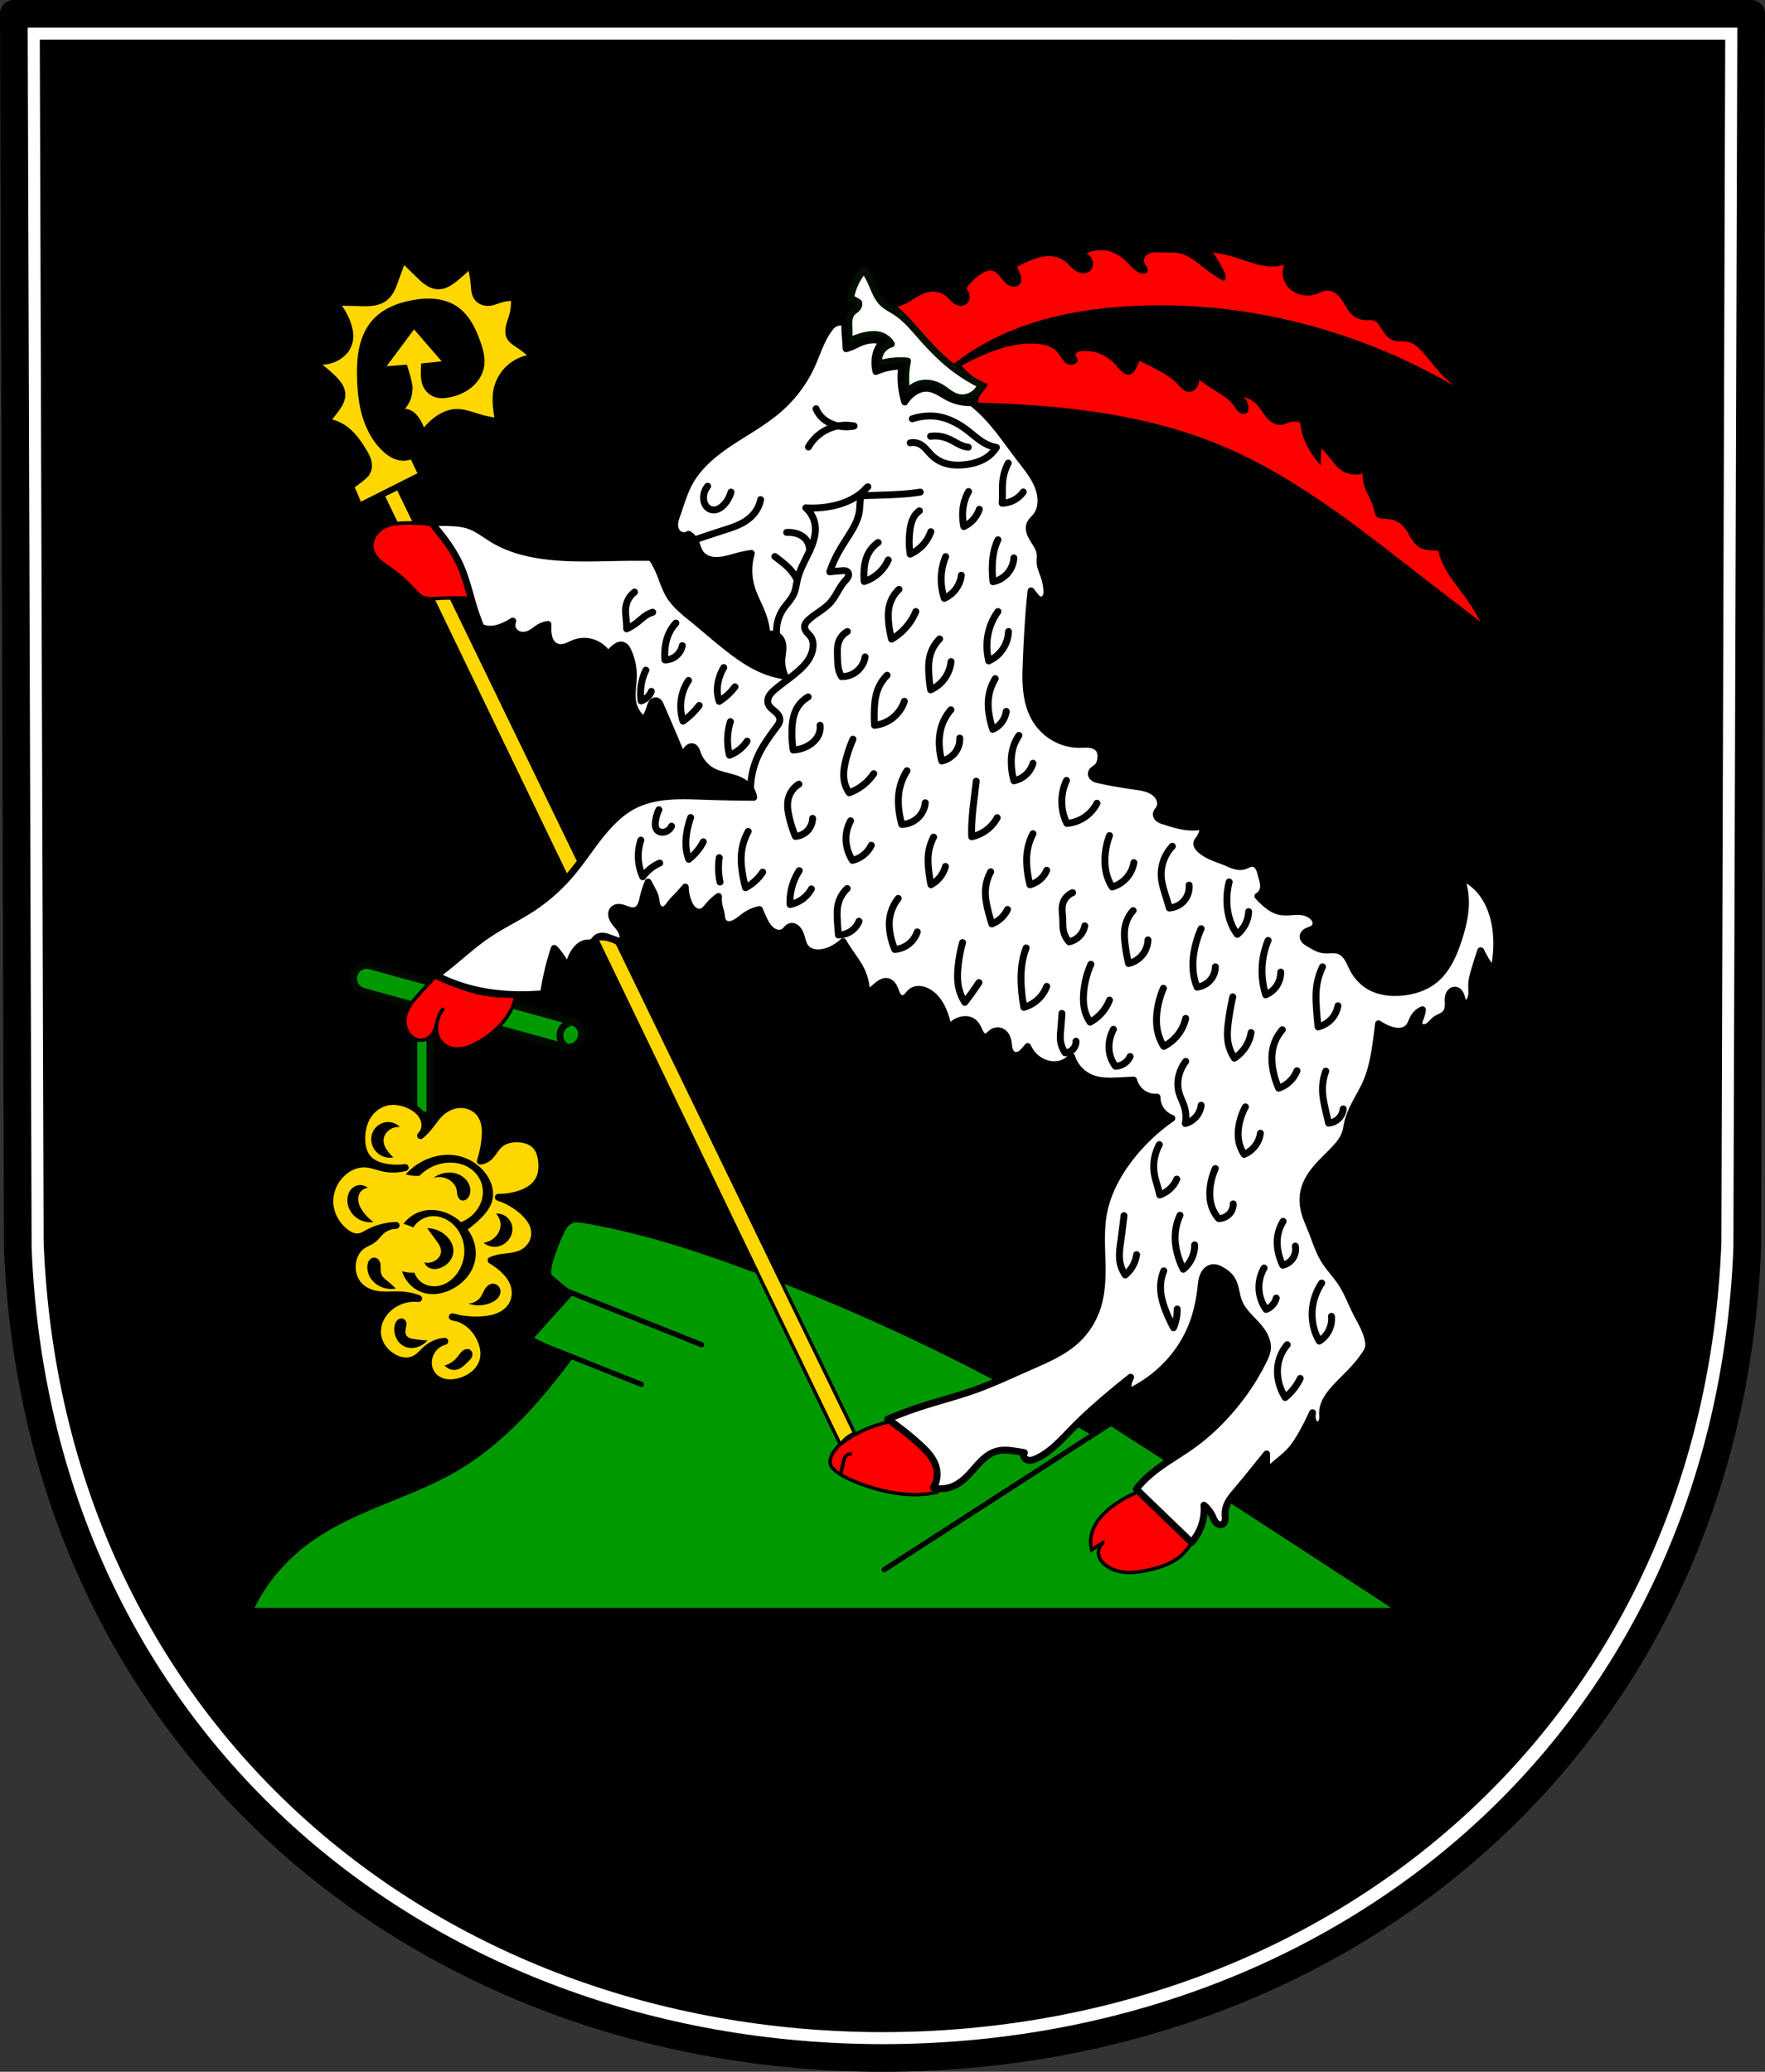 <svg xmlns="http://www.w3.org/2000/svg" width="510.829" height="599.651" viewBox="0 0 135.157 158.658"><rect x="0" y="0" width="135.157" height="158.658" fill="#333333" stroke="none"/><path style="fill:#fff;fill-rule:evenodd;stroke:none;stroke-width:2.117;stroke-linecap:round;stroke-linejoin:round;stroke-miterlimit:4;stroke-dasharray:none;stroke-opacity:1" d="m127.73-168.678-.305 94.538c-1.48 37.541-30.737 61.982-66.216 62.003C25.762-12.183-3.505-36.635-5.007-74.14l-.304-94.538h66.519z" transform="translate(6.37 169.737)"/><path style="fill:none;fill-rule:evenodd;stroke:#000;stroke-width:2.117;stroke-linecap:round;stroke-linejoin:round;stroke-miterlimit:4;stroke-dasharray:none;stroke-opacity:1" d="m127.73-168.678-.305 94.538c-1.48 37.541-30.737 61.982-66.216 62.003C25.762-12.183-3.505-36.635-5.007-74.14l-.304-94.538h66.519z" transform="translate(6.37 169.737)"/><path style="fill:#000;fill-rule:evenodd;stroke:none;stroke-width:2.117;stroke-linecap:round;stroke-linejoin:round;stroke-miterlimit:4;stroke-dasharray:none;stroke-opacity:1" d="m125.74-166.7-.294 92.15c-1.437 36.591-29.818 60.414-64.237 60.435C26.821-14.16-1.57-37.993-3.027-74.551l-.296-92.15h64.53z" transform="translate(6.37 169.737)"/><g style="stroke:#000a00;stroke-opacity:1;stroke-width:.529;stroke-miterlimit:4;stroke-dasharray:none;stroke-linejoin:round;stroke-linecap:round"><path style="opacity:1;fill:#009a00;fill-opacity:1;fill-rule:evenodd;stroke:#000a00;stroke-width:.529;stroke-linecap:round;stroke-linejoin:round;stroke-miterlimit:4;stroke-dasharray:none;stroke-opacity:1;paint-order:fill markers stroke" d="M25.32-91.098h1.232v6.742H25.32zM21.777-95.803c-.47-.032-.91.267-1.04.74-.148.539.166 1.092.706 1.24l.657.182 14.124 3.894.658.182a1.007 1.007 0 0 0 1.241-.705 1.007 1.007 0 0 0-.705-1.242l-.657-.181-14.124-3.895-.658-.181a1.022 1.022 0 0 0-.202-.034z" transform="translate(6.37 169.737)"/><path d="M37.582-91.444c-.469-.032-.91.267-1.04.74-.13.474.098.958.522 1.17.477.042.927-.258 1.06-.736.13-.475-.098-.96-.522-1.17-.006-.001-.013-.004-.02-.004z" style="opacity:1;fill:#009a00;fill-opacity:1;fill-rule:evenodd;stroke:#000a00;stroke-width:.529;stroke-linecap:round;stroke-linejoin:round;stroke-miterlimit:4;stroke-dasharray:none;stroke-opacity:1;paint-order:fill markers stroke" transform="translate(6.37 169.737)"/></g><path transform="translate(144.978 169.737)" style="fill:#009a00;stroke:none;stroke-width:.212;stroke-linecap:butt;stroke-linejoin:miter;stroke-miterlimit:4;stroke-dasharray:none;stroke-opacity:1;fill-opacity:1" d="M-125.486-46.604h87.04A2387.19 2387.19 0 0 0-60.212-60.71l-1.135.905A157.112 157.112 0 0 0-87.63-72.443c-4.157-1.542-8.399-2.913-12.772-3.645-.229-.038-.47-.074-.69 0a.943.943 0 0 0-.417.307 2.34 2.34 0 0 0-.272.449 14.519 14.519 0 0 0-.722 1.805c-.123.364-.24.734-.263 1.117a2.302 2.302 0 0 0 0 .262 19.491 19.491 0 0 0 1.758 1.44l-3.071 3.42 3.02 1.477a49.391 49.391 0 0 1-1.805 2.331c-2.04 2.478-4.355 4.78-7.125 6.402-3.393 1.987-7.357 2.89-10.638 5.057a14.447 14.447 0 0 0-3.316 2.987c-.602.75-1.12 1.567-1.543 2.43z"/><path style="fill:none;stroke:#000;stroke-width:.397;stroke-linecap:round;stroke-linejoin:round;stroke-miterlimit:4;stroke-dasharray:none;stroke-opacity:1" d="M47.36-66.754 35.764-71.38M42.736-63.72 31.14-68.344M80.516-61.916 61.338-49.531" transform="translate(6.37 169.737)"/><path style="fill:red;fill-opacity:1;stroke:none;stroke-width:1px;stroke-linecap:butt;stroke-linejoin:miter;stroke-opacity:1" d="M318.152 72.305a9.45 9.45 0 0 0-4.203.949 3.457 3.457 0 0 1 1.791 2.201c.116.449.139.924.05 1.379-.09.455-.294.888-.6 1.236-.444.504-1.092.811-1.758.89-.667.08-1.35-.058-1.96-.339-.787-.363-1.448-.95-2.068-1.557-.62-.606-1.215-1.245-1.924-1.746-1.533-1.082-3.502-1.43-5.369-1.238-1.87.192-3.651.886-5.369 1.65-.975.435-1.939.894-2.89 1.377.377.708.7 1.446.964 2.204.132.378.248.763.291 1.162.044.398.01.812-.154 1.177-.209.469-.623.834-1.101 1.02-.479.186-1.015.2-1.514.082-.711-.169-1.339-.595-1.867-1.1-.529-.504-.973-1.09-1.438-1.654-.331-.402-.677-.796-1.084-1.121-.407-.325-.88-.58-1.392-.668-.536-.093-1.091 0-1.6.19-.509.19-.978.472-1.43.773-1.276.85-2.459 1.852-3.441 3.03-.294.352-.57.72-.826 1.1a4.01 4.01 0 0 1 .826 1.651c.106.451.132.925.047 1.381a2.534 2.534 0 0 1-.598 1.236 2.409 2.409 0 0 1-.974.64 2.83 2.83 0 0 1-1.163.15c-.784-.06-1.527-.423-2.13-.928-.598-.5-1.068-1.135-1.65-1.653a5.999 5.999 0 0 0-2.8-1.375 6.699 6.699 0 0 0-3.12.137c-1.963.555-3.58 1.914-5.37 2.89-.96.524-1.976.94-3.027 1.239a40.453 40.453 0 0 1 3.853 3.717c2.605 2.867 4.797 6.108 7.573 8.81a28.367 28.367 0 0 0 4.955 3.856 72.282 72.282 0 0 1 11.7-7.297c11.745-5.847 24.9-8.393 37.993-9.223 18.517-1.173 37.215.985 55.063 6.057a172.275 172.275 0 0 1 39.507 16.795v-.002a44.96 44.96 0 0 1-4.955-4.955c-1.44-1.684-2.755-3.475-4.267-5.094-1.005-1.075-2.157-2.105-3.58-2.477-.764-.199-1.562-.196-2.35-.212-.789-.017-1.593-.059-2.33-.338-.789-.3-1.457-.858-2.006-1.498-.55-.64-.99-1.366-1.436-2.082-.262-.422-.529-.844-.86-1.213-.333-.37-.735-.688-1.204-.852-.698-.244-1.463-.129-2.203-.137-1.224-.012-2.451-.382-3.442-1.101-1.01-.735-1.736-1.793-2.394-2.856-.658-1.063-1.28-2.166-2.148-3.064a5.545 5.545 0 0 0-1.37-1.057 3.758 3.758 0 0 0-1.658-.457c-.65-.016-1.29.165-1.898.395-.609.23-1.199.51-1.819.707a7.587 7.587 0 0 1-3.992.137c-1.78-.415-3.427-1.483-4.404-3.028a6.408 6.408 0 0 1-.55-5.644 13.966 13.966 0 0 1-4.82.412c-2.511-.224-4.906-1.12-7.296-1.926-2.164-.73-4.359-1.39-6.608-1.79-.639-.112-1.28-.204-1.925-.274a20.304 20.304 0 0 1 1.789 2.615c.44.765.829 1.557 1.238 2.34.192.366.39.73.527 1.12.138.39.217.81.162 1.22-.046.35-.192.687-.414.962a24.98 24.98 0 0 1-2.203-1.238c-2.026-1.279-3.855-2.841-5.781-4.268-1.428-1.058-2.952-2.06-4.68-2.476-1.746-.421-3.574-.216-5.369-.275-1.13-.038-2.295-.178-3.363.193-.534.185-1.033.503-1.37.957a2.107 2.107 0 0 0-.359.762 1.8 1.8 0 0 0-.002.84c.07.28.21.539.364.783s.325.478.463.732c.103.19.188.392.222.606.034.213.015.44-.084.632-.12.234-.348.4-.597.485a1.859 1.859 0 0 1-.78.066c-.855-.085-1.642-.524-2.306-1.07-.664-.547-1.224-1.203-1.823-1.82-1.051-1.087-2.234-2.064-3.58-2.754a9.887 9.887 0 0 0-2.89-.963 9.255 9.255 0 0 0-1.442-.123zm-20.199 26.972c-4.97-.039-9.889 1.59-14.467 3.618a82.805 82.805 0 0 0-5.617 2.746 16.531 16.531 0 0 0 7.613 5.367 13.813 13.813 0 0 1-1.498 2.246c-.359.439-.75.863-.998 1.373a2.904 2.904 0 0 0-.25 1.746c4.039.093 8.076.26 12.108.5 19.581 1.167 39.276 4.136 57.414 11.607 21.207 8.736 39.434 23.24 57.539 37.32a2616.727 2616.727 0 0 0 17.973 13.854 55.92 55.92 0 0 0-4.12-6.74c-2.173-3.048-4.665-5.9-6.365-9.236a22.612 22.612 0 0 1-1.748-4.617c-.665.043-1.331.043-1.996 0-1.317-.087-2.665-.364-3.744-1.124-.932-.655-1.595-1.623-2.172-2.605-.577-.982-1.095-2.01-1.822-2.887-.731-.88-1.675-1.596-2.746-1.998-.914-.342-1.897-.452-2.871-.498-.37-.017-.74-.026-1.104-.09-.364-.063-.723-.187-1.018-.41-.371-.281-.612-.705-.77-1.144-.156-.44-.238-.9-.353-1.352-.672-2.65-2.46-4.932-2.996-7.613a8.532 8.532 0 0 1-.125-2.496 8.498 8.498 0 0 1-2.746.25c-1.046-.076-2.084-.354-2.994-.875-1.439-.825-2.466-2.195-3.496-3.494a72.188 72.188 0 0 0-2.621-3.121 18.934 18.934 0 0 0-.25 4.992 32.328 32.328 0 0 1-2.246-2.87c-.98-1.409-1.85-2.903-2.496-4.494a18.098 18.098 0 0 1-1.248-5.117 4.843 4.843 0 0 0-2.996-.125c-.761.216-1.467.62-2.247.75-1.04.175-2.12-.161-2.996-.75-.983-.661-1.729-1.616-2.416-2.582-.687-.966-1.34-1.97-2.2-2.785a7.573 7.573 0 0 0-3.495-1.871 4.4 4.4 0 0 1 1.371 3.37c-.009.2-.033.402-.09.595a1.35 1.35 0 0 1-.283.527c-.13.143-.297.25-.478.317-.182.065-.378.09-.57.08-.386-.02-.756-.18-1.075-.397-.43-.292-.779-.687-1.09-1.103-.311-.416-.588-.857-.906-1.268-1.331-1.722-3.272-2.84-5.117-3.994a78.655 78.655 0 0 1-4.62-3.12 3.707 3.707 0 0 1-.497 1.997c-.258.44-.611.83-1.043 1.101a2.511 2.511 0 0 1-1.454.397c-.674-.035-1.303-.374-1.824-.805-.52-.43-.955-.953-1.422-1.441-2.084-2.18-4.8-3.628-7.488-4.994-1.16-.59-2.325-1.172-3.494-1.746-.293.623-.586 1.246-.875 1.87-.185.4-.37.803-.625 1.16-.256.359-.59.674-.998.839-.38.153-.809.168-1.21.076a3.008 3.008 0 0 1-1.103-.53c-.66-.488-1.148-1.166-1.68-1.792-1.66-1.96-3.873-3.5-6.366-4.12-1.342-.333-2.743-.397-4.118-.25-.346.038-.702.092-1.002.27-.15.089-.28.208-.373.355a.804.804 0 0 0-.123.499c.012.116.053.23.108.334.054.104.122.199.191.294.137.191.281.389.324.62a.934.934 0 0 1-.138.652c-.12.193-.294.346-.485.47a2.447 2.447 0 0 1-2.123.25c-.748-.265-1.319-.88-1.773-1.53-.455-.652-.826-1.363-1.346-1.964-.668-.772-1.56-1.332-2.512-1.703-.951-.37-1.965-.559-2.98-.67a21.25 21.25 0 0 0-2.133-.12z" transform="scale(.265)"/><path style="fill:gold;fill-opacity:1;stroke:#000;stroke-width:1.002;stroke-linecap:round;stroke-linejoin:round;stroke-miterlimit:4;stroke-dasharray:none;stroke-opacity:1" d="m115.01 141.057-4.358 2.15L164.37 254.65l3.9-3.69-53.26-109.903zm58.25 130.214c-.29.013-.58.041-.867.083l70.484 146.23a8.142 8.142 0 0 1 1.457-1.742 8.162 8.162 0 0 1 2.68-1.608L178.377 272.6a8.996 8.996 0 0 0-5.117-1.329z" transform="scale(.265)"/><path style="fill:red;fill-opacity:1;stroke:#000;stroke-width:1.002;stroke-linecap:butt;stroke-linejoin:miter;stroke-opacity:1;stroke-miterlimit:4;stroke-dasharray:none" d="M118.602 151.13a46.946 46.946 0 0 0-2.057.03c-1.746.062-3.53.231-5.12.96-1.47.673-2.731 1.839-3.411 3.306-.476 1.025-.66 2.198-.426 3.304.285 1.352 1.163 2.513 2.193 3.432 1.031.92 2.223 1.638 3.352 2.434 2.513 1.772 4.722 3.939 6.824 6.183.553.59 1.111 1.197 1.813 1.6.755.434 1.637.609 2.507.646.871.038 1.74-.054 2.61-.113 1.774-.12 3.554-.11 5.332-.105 1.35.003 2.702.003 4.052 0l-2.453-6.506c-1.202-3.191-2.419-6.41-4.265-9.278a24.175 24.175 0 0 0-4.797-5.437 47.1 47.1 0 0 0-6.154-.455zm7.765 130.565a139.88 139.88 0 0 0-5.691 6.08c-1.217 1.38-2.428 2.818-3.106 4.528-.407 1.026-.61 2.138-.539 3.24.072 1.102.425 2.192 1.057 3.098.697.998 1.768 1.77 2.975 1.94a3.94 3.94 0 0 0 2.716-.647c1.02-.689 1.685-1.807 2.07-2.975.309-.934.458-1.915.776-2.846a8.31 8.31 0 0 1 1.553-2.717c-.661.861-1.187 1.825-1.553 2.846-.548 1.53-.728 3.232-.258 4.787.4 1.325 1.278 2.507 2.457 3.233 1.44.886 3.24 1.055 4.903.746 1.662-.31 3.208-1.06 4.67-1.91 3.85-2.239 7.337-5.321 9.314-9.313a17.082 17.082 0 0 0 1.422-4.14c-2.107.2-4.232.2-6.338 0a34.86 34.86 0 0 1-9.572-2.329 36.242 36.242 0 0 1-6.856-3.62zm130.856 129.149a35.17 35.17 0 0 0-12.336 5.05c-1 .656-1.973 1.366-2.813 2.217-.84.852-1.545 1.851-1.949 2.977-.207.577-.334 1.203-.217 1.805.083.424.283.82.541 1.166.258.346.573.646.903.925 1.343 1.142 2.934 1.953 4.544 2.67a51.783 51.783 0 0 0 10.534 3.39c2.964.615 5.992.97 9.017.866a30.07 30.07 0 0 0 5.268-.648 16.42 16.42 0 0 0 .144-4.258c-.235-2.432-1.028-4.819-2.38-6.854-1.791-2.694-4.477-4.674-7.288-6.277-.835-.476-1.691-.926-2.453-1.514a8.387 8.387 0 0 1-1.515-1.515zm71.556 20.351a31.452 31.452 0 0 0-7.166 3.98c-1.627 1.207-3.15 2.585-4.324 4.235-1.175 1.65-1.992 3.59-2.12 5.611a9.008 9.008 0 0 0 .29 2.897c.399-.305.81-.596 1.23-.87a21.964 21.964 0 0 1 1.739-1.013c.074-.039.151-.073.226-.111a3.67 3.67 0 0 0-.879 1.125 3.633 3.633 0 0 0-.36 1.955c.065.671.327 1.316.702 1.877.376.56.862 1.04 1.397 1.453 1.698 1.311 3.855 1.93 5.998 2.055 2.142.124 4.285-.22 6.38-.68 2.995-.657 6.003-1.584 8.471-3.402a13.586 13.586 0 0 0 3.692-4.127 282.915 282.915 0 0 0-15.276-14.985z" transform="scale(.265)"/><path transform="translate(144.978 169.737)" style="fill:none;stroke:#000;stroke-width:.265px;stroke-linecap:butt;stroke-linejoin:miter;stroke-opacity:1" d="M-80.584-56.92c.062-.256.119-.514.17-.774.018-.095.036-.19.067-.283a.685.685 0 0 1 .142-.251.516.516 0 0 1 .459-.153"/><path style="fill:gold;fill-opacity:1;stroke:none;stroke-width:2;stroke-linecap:round;stroke-linejoin:round;stroke-miterlimit:4;stroke-dasharray:none;stroke-opacity:1" d="M114.193 318.807a8.683 8.683 0 0 0-2.767.334 8.68 8.68 0 0 0-3.569 2.107 9.926 9.926 0 0 0-2.29 3.469c-.57 1.438-.818 2.989-.85 4.535-.023 1.098.064 2.205.355 3.264.291 1.058.793 2.071 1.535 2.88.67.73 1.521 1.281 2.432 1.672.91.391 1.88.628 2.86.786 1.778.287 3.6.318 5.388.093a13.884 13.884 0 0 1-6.521.096c-1.582-.36-3.11-1-4.727-1.135-1.323-.11-2.665.128-3.893.633-1.227.505-2.34 1.275-3.289 2.203-2.114 2.067-3.407 4.98-3.402 7.938.006 3.425 1.76 6.754 4.441 8.884.555.441 1.151.838 1.807 1.106.656.268 1.375.404 2.078.318 1.056-.128 1.981-.734 2.92-1.234a17.523 17.523 0 0 1 3.969-1.512 19.306 19.306 0 0 1 3.336-.527 6.688 6.688 0 0 0-3.809 1.756c-.406.382-.76.814-1.133 1.228-.403.449-.831.88-1.324 1.229-.852.603-1.869.936-2.74 1.511a6.39 6.39 0 0 0-1.963 2.102 7.992 7.992 0 0 0-.967 2.719 8.553 8.553 0 0 0 .155 3.625 7.575 7.575 0 0 0 1.736 3.177c1.297 1.4 3.127 2.233 5.008 2.555 2.364.404 4.79.05 7.183.188 1.709.098 3.403.451 5.01 1.04a11.42 11.42 0 0 0-6.049 1.04c-1.695.806-3.19 2.045-4.254 3.592-1.01 1.467-1.63 3.226-1.607 5.007.018 1.427.449 2.841 1.186 4.063.736 1.222 1.775 2.254 2.974 3.027.976.63 2.07 1.095 3.22 1.26 1.151.165 2.358.02 3.395-.504 1.442-.728 2.434-2.099 3.686-3.12a9 9 0 0 1 5.01-1.983 6.453 6.453 0 0 0-3.037 1.837 6.447 6.447 0 0 0-1.594 3.17 6.135 6.135 0 0 0 .115 2.79 5.6 5.6 0 0 0 1.397 2.41c.983.991 2.34 1.566 3.726 1.736 1.386.17 2.8-.044 4.13-.469 1.432-.456 2.795-1.162 3.919-2.158 1.124-.997 2.001-2.292 2.4-3.74.569-2.062.14-4.297-.756-6.239-.815-1.77-2.025-3.375-3.59-4.537a10.233 10.233 0 0 0-3.216-1.59c2.387.515 4.842.715 7.28.551 1.619-.108 3.245-.372 4.745-.992s2.875-1.615 3.76-2.977a6.915 6.915 0 0 0 1.068-3.087 7.622 7.622 0 0 0-.406-3.247c-.671-1.913-2.048-3.504-3.592-4.818a20.494 20.494 0 0 0-2.93-2.08c.552-.233 1.12-.422 1.702-.566 1.158-.287 2.352-.39 3.535-.547 1.183-.157 2.374-.375 3.459-.871a6.845 6.845 0 0 0 2.994-2.64c.7-1.156 1.028-2.54.88-3.882-.117-1.076-.53-2.107-1.107-3.023-.576-.916-1.311-1.724-2.105-2.46a19.523 19.523 0 0 0-7.277-4.251c1.85.007 3.7-.248 5.48-.756 1.354-.386 2.679-.924 3.834-1.729 1.156-.804 2.139-1.89 2.688-3.187.55-1.3.644-2.749.568-4.158-.048-.898-.164-1.796-.426-2.656-.262-.86-.675-1.685-1.275-2.354-.63-.702-1.453-1.218-2.336-1.55-.883-.334-1.825-.488-2.768-.528-.98-.042-1.973.038-2.918.307-.944.268-1.841.73-2.564 1.394-.628.577-1.11 1.289-1.606 1.982-.495.694-1.018 1.386-1.703 1.893a4.483 4.483 0 0 1-2.174.85 30.405 30.405 0 0 0 1.325-6.332c.127-1.275.171-2.567-.02-3.834s-.629-2.513-1.398-3.537c-1.207-1.607-3.193-2.558-5.2-2.647-2.249-.1-4.483.841-6.142 2.363-1.387 1.272-2.382 2.906-3.592 4.348-.688.82-1.447 1.58-2.267 2.268a4.389 4.389 0 0 0 1.228-2.647c.121-1.306-.365-2.623-1.17-3.658-.805-1.035-1.909-1.809-3.084-2.39-1.4-.694-2.954-1.128-4.51-1.184zm-1.882 5.453a4.87 4.87 0 0 1 3.238 1.416 4.617 4.617 0 0 0-3.285 1.056c-.77.648-1.324 1.578-1.409 2.58-.056.664.092 1.336.356 1.948.263.611.64 1.169 1.053 1.691.43.544.9 1.054 1.408 1.526a5.486 5.486 0 0 1-2.834-.243 5.491 5.491 0 0 1-2.328-1.636 5.358 5.358 0 0 1-1.176-2.584 5.112 5.112 0 0 1 .353-2.813 4.954 4.954 0 0 1 1.647-2.039 4.86 4.86 0 0 1 2.46-.894c.173-.013.344-.015.517-.008zm17.595 9.467c.3.008.598.028.897.056 3.876.369 7.573 2.475 9.785 5.68.737 1.067 1.315 2.253 1.629 3.512.314 1.258.358 2.592.054 3.853-.54 2.245-2.115 4.09-3.787 5.682-1.05 1-2.169 1.926-3.328 2.797.484.664.907 1.372 1.252 2.119.94 2.033 1.302 4.346.918 6.553-.326 1.875-1.184 3.643-2.388 5.117-1.205 1.473-2.75 2.655-4.45 3.51-2.296 1.154-4.962 1.716-7.47 1.158-2.074-.462-3.96-1.688-5.26-3.368a9.535 9.535 0 0 1-1.578-3.05 9.631 9.631 0 0 0 3.576.42 5.735 5.735 0 0 0 2.103 2.84c.807.572 1.762.93 2.743 1.056.98.127 1.986.025 2.931-.266 1.89-.58 3.504-1.905 4.639-3.525a11.203 11.203 0 0 0 1.998-6.84c-.13-3.115-1.674-6.18-4.21-7.996-1.46-1.046-3.253-1.674-5.048-1.578-2.205.118-4.318 1.378-5.47 3.262a20.78 20.78 0 0 0-2.842-1.051 9.837 9.837 0 0 1 4.734-3.473c1.812-.615 3.794-.683 5.666-.287 1.872.397 3.637 1.248 5.172 2.39.366.273.71.574 1.049.88 1.849-.726 3.489-1.988 4.633-3.614 1.057-1.502 1.697-3.319 1.681-5.156a8.15 8.15 0 0 0-1.197-4.15 8.688 8.688 0 0 0-3.115-3.004c-1.679-.954-3.647-1.341-5.577-1.262a12.532 12.532 0 0 0-8.417 3.787 10.729 10.729 0 0 1-3.999-.42 17.31 17.31 0 0 1 6.524-4.525c1.953-.766 4.058-1.17 6.152-1.107zm-.322 5.127a6.91 6.91 0 0 1 2.621.402c1.114.408 2.116 1.137 2.807 2.101.443.62.759 1.336.867 2.09.108.754.002 1.545-.342 2.225-.215.424-.527.809-.941 1.043a1.708 1.708 0 0 1-.674.217c-.237.022-.48-.01-.7-.104a1.6 1.6 0 0 1-.699-.619 2.756 2.756 0 0 1-.347-.879c-.14-.617-.143-1.262-.32-1.87-.23-.785-.742-1.468-1.368-1.997a5.583 5.583 0 0 0-2.496-1.205 5.575 5.575 0 0 0-2.765.152 7.77 7.77 0 0 1 3.472-1.473c.293-.045.588-.073.885-.083zm-25.375 3.609a3.296 3.296 0 0 1 2.07.812 3.089 3.089 0 0 0-2.463 1.76c-.35.753-.382 1.628-.199 2.438.183.81.568 1.56 1.02 2.256a12.416 12.416 0 0 0 3.285 3.404 6.664 6.664 0 0 1-3.631-.48 6.667 6.667 0 0 1-2.822-2.337c-.814-1.192-1.223-2.673-1.055-4.107.087-.747.33-1.482.748-2.107.418-.626 1.014-1.138 1.715-1.413a3.358 3.358 0 0 1 1.332-.226zm39.115 8.258c.977-.068 1.973.2 2.785.748a4.482 4.482 0 0 1 1.739 2.304c.277.85.29 1.78.06 2.645a5.226 5.226 0 0 1-1.322 2.299c-.911.93-2.172 1.523-3.473 1.578a4.937 4.937 0 0 1-3.367-1.156 5.987 5.987 0 0 0 3.367-1.684c.64-.641 1.134-1.439 1.367-2.314.206-.77.208-1.593.006-2.364a4.643 4.643 0 0 0-1.162-2.056zm-19.885 4.209c2.317 0 4.61 1.07 6.102 2.841.847 1.006 1.448 2.262 1.473 3.577.02 1.068-.347 2.13-.977 2.994-.63.863-1.514 1.53-2.496 1.951-.585.25-1.211.419-1.848.437-.636.02-1.283-.117-1.834-.437a2.976 2.976 0 0 1-1.261-1.473c1.19.277 2.495 0 3.47-.736.383-.288.717-.646.96-1.059.242-.413.392-.882.41-1.36.02-.585-.155-1.165-.417-1.688-.26-.524-.607-.997-.953-1.47a822.41 822.41 0 0 0-2.629-3.577zm-15.12 8.517c.17.025.335.076.49.15.309.15.57.393.755.682.19.296.3.638.358.985.058.346.067.697.07 1.048.006.703-.009 1.431.278 2.073.165.37.424.693.714.976.29.284.612.532.928.785a28.174 28.174 0 0 1 2.465 2.229 7.466 7.466 0 0 1-4.693-.703c-1.076-.553-2.018-1.381-2.657-2.408-.638-1.027-.964-2.254-.865-3.46.042-.511.165-1.027.436-1.464.135-.218.306-.414.511-.569.205-.154.443-.267.696-.314.169-.032.343-.034.513-.01zm34.077 7.528c.445-.006.891.126 1.258.379.49.336.832.877.932 1.462.066.387.03.79-.086 1.164a3.152 3.152 0 0 1-.557 1.03c-.49.613-1.17 1.05-1.882 1.383a8.969 8.969 0 0 1-6.733.316 4.46 4.46 0 0 0 3.47-1.79c.597-.81.9-1.804 1.473-2.63.205-.295.445-.567.727-.789a2.46 2.46 0 0 1 .957-.473 2.09 2.09 0 0 1 .441-.052zm-26.539 10.056c.142-.014.285-.01.424.016.28.052.545.19.74.396.256.27.38.645.41 1.016.03.371-.027.744-.099 1.11-.072.365-.158.727-.182 1.099-.023.372.017.758.186 1.09.118.233.298.433.506.592.208.159.445.277.691.365.493.176 1.02.232 1.54.305 1.152.161 2.306.316 3.47.316a6.39 6.39 0 0 1-1.998 1.578 5.83 5.83 0 0 1-2.412.633 4.948 4.948 0 0 1-2.428-.53c-.945-.487-1.706-1.305-2.172-2.261-.466-.956-.645-2.043-.564-3.104.039-.513.14-1.03.375-1.488.235-.458.617-.856 1.1-1.037.132-.05.272-.082.413-.096zm19.079 8.819a1.508 1.508 0 0 1 1.1.39c.223.206.382.48.448.778.06.265.046.543-.023.806a2.484 2.484 0 0 1-.342.738c-.3.453-.711.82-1.107 1.192-.772.726-1.535 1.515-2.526 1.892a3.58 3.58 0 0 1-2.168.116 3.58 3.58 0 0 1-1.83-1.168 7.08 7.08 0 0 0 3.367-2.104c.48-.54.875-1.154 1.368-1.683.26-.281.552-.539.89-.72.254-.134.537-.223.823-.237z" transform="scale(.265)"/><path transform="translate(144.978 169.737)" style="fill:none;stroke:#000;stroke-width:.529;stroke-linecap:round;stroke-linejoin:round;stroke-miterlimit:4;stroke-dasharray:none;stroke-opacity:1" d="M-112.77-82.772c.183-.187.3-.439.324-.7.032-.346-.096-.694-.31-.968-.212-.274-.504-.479-.815-.632-.593-.294-1.29-.412-1.926-.226-.354.105-.68.301-.944.558-.265.257-.47.574-.606.918-.15.38-.217.791-.225 1.2-.006.29.017.583.094.864.077.28.21.547.406.762.177.193.403.338.644.442.24.103.498.166.756.208.471.076.953.084 1.426.025a3.673 3.673 0 0 1-1.726.025c-.418-.096-.822-.265-1.25-.3-.35-.03-.705.034-1.03.167-.325.134-.62.337-.87.583a2.977 2.977 0 0 0-.9 2.1c0 .906.465 1.787 1.175 2.35.146.117.304.222.478.293.173.071.364.107.55.085.279-.034.524-.195.772-.327a4.638 4.638 0 0 1 1.05-.4 5.105 5.105 0 0 1 1.05-.15c-.432.005-.86.178-1.175.475-.107.101-.201.215-.3.325-.106.119-.22.233-.35.325-.225.16-.494.248-.725.4-.213.141-.39.336-.52.556-.13.22-.213.467-.255.72-.054.317-.043.647.04.959.084.311.24.604.46.84.343.37.828.591 1.325.676.626.107 1.267.013 1.9.05.453.026.901.12 1.326.275a3.022 3.022 0 0 0-1.6.275 2.86 2.86 0 0 0-1.126.95 2.314 2.314 0 0 0-.425 1.326c.005.377.119.751.314 1.074.195.324.47.597.787.801.258.167.548.29.852.334.304.043.624.005.898-.134.381-.192.644-.555.975-.825a2.381 2.381 0 0 1 1.326-.525 1.707 1.707 0 0 0-.804.486 1.707 1.707 0 0 0-.422.84c-.045.243-.037.498.031.737s.194.461.37.638c.26.262.619.414.986.46.366.044.74-.013 1.092-.125.38-.12.74-.308 1.037-.571.298-.264.53-.607.635-.99.15-.545.037-1.136-.2-1.65a3.108 3.108 0 0 0-.95-1.2 2.706 2.706 0 0 0-1.2-.5c.739.2 1.511.276 2.275.225.429-.03.859-.099 1.256-.263s.76-.428.995-.788c.158-.243.254-.527.282-.816.028-.29-.01-.585-.107-.86-.178-.505-.542-.927-.95-1.274a5.421 5.421 0 0 0-.776-.55c.146-.062.297-.113.45-.15.307-.077.623-.104.936-.145.313-.042.628-.1.915-.23.325-.15.607-.394.792-.7.186-.305.272-.67.233-1.026a1.906 1.906 0 0 0-.293-.8 3.283 3.283 0 0 0-.557-.65 5.166 5.166 0 0 0-1.925-1.126c.49.002.98-.065 1.45-.2a3.392 3.392 0 0 0 1.014-.457 2 2 0 0 0 .711-.843c.146-.344.17-.728.15-1.1a2.951 2.951 0 0 0-.112-.703 1.644 1.644 0 0 0-.338-.623 1.572 1.572 0 0 0-.617-.41 2.362 2.362 0 0 0-.733-.14 2.44 2.44 0 0 0-.772.081 1.68 1.68 0 0 0-.678.37c-.166.152-.294.34-.425.524-.131.183-.27.366-.45.5a1.186 1.186 0 0 1-.576.226 8.044 8.044 0 0 0 .35-1.676c.034-.337.046-.679-.005-1.014a2.067 2.067 0 0 0-.37-.936c-.32-.425-.844-.677-1.375-.7-.595-.027-1.187.222-1.626.625-.367.336-.63.768-.95 1.15a4.873 4.873 0 0 1-.6.6z"/><path style="fill:gold;stroke:#000;stroke-width:.265px;stroke-linecap:butt;stroke-linejoin:miter;stroke-opacity:1;fill-opacity:1" d="M24.537-149.667c-.172.434-.337.87-.494 1.31-.1.282-.199.566-.336.833a2.044 2.044 0 0 1-.554.699c-.279.213-.625.324-.973.37-.349.048-.701.035-1.053.025a62.68 62.68 0 0 0-1.58-.025c.32.403.578.855.765 1.334.202.519.318 1.095.173 1.631-.08.29-.233.56-.436.782a2.31 2.31 0 0 1-.726.528 2.586 2.586 0 0 1-1.433.222c.455.32.883.676 1.282 1.063.189.183.372.375.515.596.142.221.244.475.254.738.01.246-.06.491-.168.713a3.89 3.89 0 0 1-.4.621c-.176.235-.357.466-.544.692a3.26 3.26 0 0 1 1.186.494c.654.441 1.124 1.103 1.532 1.779.143.236.281.478.362.742.081.264.102.555.01.815-.063.173-.171.326-.299.458a3.55 3.55 0 0 1-.419.357 25.37 25.37 0 0 1-.568.42l.568 1.334 4.571-2.297-.617-1.286c-.248.108-.523.151-.791.124a1.913 1.913 0 0 1-.753-.252 3.17 3.17 0 0 1-.631-.49c-.713-.694-1.193-1.604-1.476-2.558-.283-.955-.379-1.956-.401-2.95-.018-.761.008-1.528.173-2.27.166-.743.48-1.464.988-2.03.76-.85 1.89-1.285 3.014-1.482.55-.097 1.111-.144 1.666-.086.555.058 1.104.225 1.571.53.445.29.804.7 1.085 1.15.282.452.488.945.669 1.445.224.618.411 1.279.297 1.927-.108.607-.48 1.15-.964 1.531-.49.386-1.09.619-1.705.717-.262.042-.532.06-.79 0a1.423 1.423 0 0 1-.964-.815c-.162-.377-.16-.801-.148-1.211.003-.115.01-.229.015-.343l1.714-.176-2.396-2.767-2.372 3.187 1.74-.132c.064.208.127.417.187.626.11.387.214.784.198 1.186a2.197 2.197 0 0 1-.322 1.038 2.4 2.4 0 0 1-.568.643.927.927 0 0 1 .692-.075c.157.046.3.134.423.243.123.11.226.24.318.375.188.28.33.59.42.914.247-.333.539-.633.865-.89.45-.353.985-.627 1.556-.667.65-.044 1.278.213 1.903.396.42.123.85.214 1.285.272-.07-.36-.12-.722-.148-1.087a4.837 4.837 0 0 1 0-.89 3.271 3.271 0 0 1 .864-1.877 3.28 3.28 0 0 1 1.903-.989 8.678 8.678 0 0 0-1.038-.815c-.12-.08-.242-.158-.354-.249a1.187 1.187 0 0 1-.288-.32 1.017 1.017 0 0 1-.128-.418c-.013-.147 0-.295.027-.44.055-.289.168-.564.25-.847.118-.416.169-.852.147-1.284-.326-.001-.652.05-.963.148-.207.065-.407.152-.618.198a1.383 1.383 0 0 1-.661-.012 1.053 1.053 0 0 1-.55-.36 1.31 1.31 0 0 1-.233-.568c-.037-.204-.045-.411-.063-.617a6.515 6.515 0 0 0-.222-1.211c-.314.313-.645.61-.989.89a3.847 3.847 0 0 1-.65.447c-.235.12-.495.2-.758.195-.312-.006-.613-.13-.874-.303-.26-.173-.484-.393-.708-.61-.353-.347-.708-.693-1.062-1.039z" transform="translate(6.37 169.737)"/><path transform="translate(144.978 169.737)" style="fill:#fff;stroke:#000f00;stroke-width:.529;stroke-linecap:butt;stroke-linejoin:round;stroke-opacity:1;stroke-miterlimit:4;stroke-dasharray:none" d="M-78.806-149.093c.212.324.398.665.557 1.019.236.524.421 1.093.824 1.503.31.315.722.507 1.091.751.708.469 1.259 1.132 1.818 1.77.68.774 1.39 1.525 2.182 2.182.758.627 1.59 1.165 2.473 1.6a1.58 1.58 0 0 1-.606.751c-.353.231-.806.31-1.212.194a2.265 2.265 0 0 1-.653-.335c-.202-.14-.396-.293-.608-.416-.472-.276-1.046-.4-1.576-.267a1.78 1.78 0 0 0-1.018.703 6.803 6.803 0 0 1 .049-2.448 5.707 5.707 0 0 0-2.182.218 1.325 1.325 0 0 1 .412-1.237c.152-.136.336-.237.533-.29a1.51 1.51 0 0 0-.848-.655c-.36-.108-.747-.076-1.115 0a4.855 4.855 0 0 0-1.285.46 15.86 15.86 0 0 0 0-1.066c-.007-.2-.017-.4.01-.598.029-.197.098-.394.232-.542.068-.074.15-.134.228-.196a.89.89 0 0 0 .209-.216.517.517 0 0 0 .072-.34 2.42 2.42 0 0 0-.63-.339 4.518 4.518 0 0 1 1.043-2.206z"/><path transform="translate(144.978 169.737)" style="fill:#fff;stroke:#000;stroke-width:.529;stroke-linecap:round;stroke-linejoin:round;stroke-miterlimit:4;stroke-dasharray:none;stroke-opacity:1" d="M-84.854-117.966a2.55 2.55 0 0 1-.256-1.231c.013-.286.074-.568.084-.854a1.624 1.624 0 0 0-.034-.427.984.984 0 0 0-.179-.387.826.826 0 0 0-.46-.292.825.825 0 0 0-.54.061 5.871 5.871 0 0 0-.308-1.462c-.27-.776-.703-1.492-.924-2.284a4.54 4.54 0 0 1 .026-2.514 9.023 9.023 0 0 0-1.026.205c-.518.135-1.03.318-1.565.334-.24.007-.482-.02-.707-.102a1.261 1.261 0 0 1-.576-.411 1.965 1.965 0 0 1-.257-.52c-.067-.182-.13-.367-.23-.532a1.319 1.319 0 0 0-.437-.436.692.692 0 0 1-.46.094.692.692 0 0 1-.412-.223.79.79 0 0 1-.171-.333 1.123 1.123 0 0 1-.025-.375c.023-.251.112-.49.196-.728.283-.806.515-1.637.923-2.387.67-1.227 1.77-2.163 2.925-2.95 1.274-.867 2.65-1.593 3.823-2.591a9.92 9.92 0 0 0 2.566-3.336c.454-.973.747-2.035 1.385-2.899.109-.147.23-.29.385-.385a.97.97 0 0 1 .36-.128 1.12 1.12 0 0 1 .461.026 7.482 7.482 0 0 0 0 .384c.007.283.03.565.052.847.018.256.036.513.05.77.15-.043.295-.094.437-.154.293-.123.571-.282.872-.385a2.525 2.525 0 0 1 1.54-.026c-.155.15-.285.323-.385.513a2.375 2.375 0 0 0-.257 1.001c-.011.267.015.536.077.795a4.895 4.895 0 0 1 1.976-.41 6.454 6.454 0 0 0 .23 2.745c.145-.233.328-.442.54-.616.325-.266.734-.451 1.154-.436.306.011.599.126.87.268.27.142.525.313.798.45.545.274 1.16.408 1.77.385.268.21.525.432.77.668 1.12 1.074 1.977 2.387 2.925 3.617.628.815 1.32 1.638 1.54 2.643.08.37.092.76 0 1.129a1.71 1.71 0 0 1-.309.641c-.078.099-.168.187-.251.28a1.138 1.138 0 0 0-.21.31.838.838 0 0 0-.06.374c.008.127.04.251.085.37.102.269.27.506.42.75.151.244.29.505.324.79.027.23-.015.462 0 .692.024.366.19.705.308 1.052.11.324.18.66.205 1.001.013.17.014.346-.052.504a.518.518 0 0 1-.149.204.385.385 0 0 1-.235.087.455.455 0 0 1-.28-.109 1.34 1.34 0 0 1-.207-.224l-.283-.36c-.06.53-.11 1.06-.154 1.591a99.995 99.995 0 0 0-.205 3.644c-.034.775-.068 1.554.009 2.326.076.772.268 1.544.658 2.215.344.591.84 1.094 1.43 1.44.59.347 1.273.536 1.957.535.272 0 .546-.029.816.007.135.019.269.054.39.116a.81.81 0 0 1 .308.262c.07.103.11.224.128.346.019.123.015.249 0 .372a1.377 1.377 0 0 1-.076.33.792.792 0 0 1-.18.286c-.083.08-.184.137-.274.209a.639.639 0 0 0-.121.122.359.359 0 0 0-.067.157.336.336 0 0 0 .04.208.467.467 0 0 0 .146.157c.119.082.263.116.404.148.907.203 1.825.356 2.745.487.386.055.778.108 1.134.266.178.079.346.184.485.32.14.137.25.305.305.492a.798.798 0 0 1-.051.615c-.04.07-.09.13-.136.196a.509.509 0 0 0-.095.215c-.01.074.006.15.04.216a.51.51 0 0 0 .145.167c.118.09.263.137.405.181.58.184 1.165.374 1.77.437.41.042.827.025 1.232-.052 0 .358-.12.715-.334 1-.06.081-.129.16-.153.257a.397.397 0 0 0 .037.27c.041.082.103.153.168.218.27.27.61.46.96.61.35.152.715.269 1.067.416.222.093.44.199.672.264.232.066.483.09.713.018.112-.034.217-.09.325-.136a.714.714 0 0 1 .342-.069.52.52 0 0 1 .268.114c.077.061.138.14.186.227.095.172.136.367.188.557.051.19.115.377.15.571.035.194.04.397-.022.584a.838.838 0 0 1-.385.462c.199.22.413.426.642.615.282.235.593.448.949.54.3.076.614.063.922.043.309-.02.62-.046.925.007.24.043.473.135.667.283.134.101.251.232.308.39a.58.58 0 0 1 .034.248.472.472 0 0 1-.085.234.663.663 0 0 1-.273.202c-.105.047-.215.08-.317.132a.686.686 0 0 0-.2.141.395.395 0 0 0-.108.218.372.372 0 0 0 .027.185c.024.058.06.111.104.157.086.092.197.157.305.222.347.208.702.432 1.103.488.205.028.413.01.62.004.206-.006.418 0 .612.073.278.104.492.336.648.59.156.253.264.532.404.795.28.53.692.997 1.206 1.309.712.432 1.58.546 2.411.487.929-.066 1.862-.346 2.592-.924.952-.753 1.468-1.924 1.847-3.078.343-1.045.606-2.136.539-3.233a5.493 5.493 0 0 0-.36-1.642c.467.2.896.49 1.258.846.953.943 1.388 2.307 1.488 3.644a8.996 8.996 0 0 1-.231 2.796 9.493 9.493 0 0 1-.975-1.59c-.163.484-.317.972-.462 1.462-.114.386-.223.778-.23 1.18-.005.202.016.404.008.606-.008.201-.048.408-.163.574a.734.734 0 0 1-.513.308 2.847 2.847 0 0 0-.128-.615 1.05 1.05 0 0 0-.142-.301.468.468 0 0 0-.269-.187.394.394 0 0 0-.2.01.47.47 0 0 0-.173.102.667.667 0 0 0-.191.35c-.055.243-.009.496-.026.744-.015.215-.082.434-.23.59a1.202 1.202 0 0 1-.349.235c-.126.062-.256.12-.37.201-.21.151-.358.38-.575.521a.614.614 0 0 1-.366.11.412.412 0 0 1-.185-.055.34.34 0 0 1-.131-.14.435.435 0 0 1-.022-.287c.022-.096.063-.186.099-.277.077-.198.129-.405.154-.616a1.5 1.5 0 0 0-.693.642c-.066.12-.114.247-.17.372a1.268 1.268 0 0 1-.215.346.98.98 0 0 1-.647.287 1.873 1.873 0 0 1-.713-.107 3.477 3.477 0 0 1-.923-.462c-.047.41-.099.821-.154 1.231-.153 1.12-.342 2.25-.796 3.284-.451 1.03-1.16 1.958-1.41 3.054-.062.265-.095.537-.18.795-.157.472-.481.869-.821 1.231-.493.526-1.034 1.007-1.489 1.566-.404.497-.741 1.065-.872 1.693a3.399 3.399 0 0 0 .051 1.514c.132.522.365 1.013.565 1.513.298.745.53 1.524.95 2.207.374.61.886 1.123 1.282 1.719.473.71.77 1.522 1.155 2.283.37.733.832 1.446.949 2.258.02.145.03.293 0 .436-.037.177-.132.336-.231.488a9.675 9.675 0 0 1-1.078 1.334c-.44.466-.91.905-1.334 1.385a4.456 4.456 0 0 0-.6.823c-.16.3-.269.633-.272.973-.002.196.03.396-.02.585a.511.511 0 0 1-.146.25.366.366 0 0 1-.125.075.309.309 0 0 1-.145.014.357.357 0 0 1-.23-.15.68.68 0 0 1-.104-.26 1.26 1.26 0 0 1 0-.514 19.122 19.122 0 0 1-.82 1.617c-.28.492-.586.975-.976 1.385-.384.404-.844.73-1.257 1.104-.067.06-.136.124-.223.151a.24.24 0 0 1-.134.005.17.17 0 0 1-.105-.08.204.204 0 0 1-.022-.093c0-.033.004-.065.008-.097.009-.065.014-.13.014-.194v-.642l-.975 1.206c-.431.534-.863 1.069-1.308 1.59-.268.314-.544.628-.719 1.001a1.795 1.795 0 0 0-.18.796c.004.145.028.291.011.436a.563.563 0 0 1-.063.208.365.365 0 0 1-.152.151.363.363 0 0 1-.275.013.538.538 0 0 1-.229-.16c-.124-.14-.186-.324-.266-.494-.15-.317-.37-.6-.642-.821a3.814 3.814 0 0 1-.949 2.848l-4.233-4.08c.227-.291.476-.566.744-.82 1.043-.997 2.342-1.676 3.515-2.515 1.342-.96 2.525-2.137 3.54-3.438a17.376 17.376 0 0 0 1.95-3.105c.127-.261.248-.532.283-.82.03-.25-.007-.506-.088-.745a2.65 2.65 0 0 0-.349-.667c-.272-.388-.616-.72-.939-1.068-.323-.348-.63-.723-.805-1.164-.117-.294-.172-.609-.244-.917-.072-.309-.165-.62-.346-.879-.182-.26-.444-.456-.719-.616a1.833 1.833 0 0 0-.33-.158.86.86 0 0 0-.363-.047.783.783 0 0 0-.428.195c-.12.105-.211.24-.276.386-.13.291-.158.616-.194.933-.098.88-.27 1.756-.564 2.591a9.189 9.189 0 0 1-1.283 2.412 9.745 9.745 0 0 1-2.335 2.232c-.44.3-.904.567-1.385.795a1.773 1.773 0 0 1 .18-1.154c-.519.412-1.032.832-1.54 1.257-.984.824-1.95 1.674-2.848 2.591-.872.891-1.713 1.87-2.848 2.386-.162.074-.335.139-.513.129a.536.536 0 0 1-.242-.07.407.407 0 0 1-.168-.187.367.367 0 0 1 .025-.333 15.06 15.06 0 0 0-.77-.129c-.425-.06-.864-.1-1.282 0a2.208 2.208 0 0 0-.616.257c-.552.33-.956.854-1.385 1.334-.398.443-.84.866-1.386 1.103a2.373 2.373 0 0 1-1.54.128c.244-.385.346-.857.283-1.308-.057-.409-.244-.792-.487-1.126-.243-.334-.542-.623-.847-.9a21.82 21.82 0 0 0-2.438-1.925c.833-.353 1.68-.67 2.54-.95 1.371-.446 2.773-.798 4.131-1.282 1.426-.509 2.797-1.16 4.182-1.77 1.33-.587 2.712-1.16 3.746-2.181a5.968 5.968 0 0 0 1.54-2.669c.303-1.11.299-2.28.267-3.43-.031-1.151-.087-2.313.117-3.446.28-1.55 1.042-2.983 2.002-4.233a14.475 14.475 0 0 1 3.232-3.079 1.716 1.716 0 0 1-1-.95 1.698 1.698 0 0 1-.129-.666 1.732 1.732 0 0 1-.898-.18 1.747 1.747 0 0 1-.898-1.129l-1.026.051c-.744.038-1.515.072-2.206-.205a2.63 2.63 0 0 1-1.514-1.642c-.206.25-.486.44-.795.539-.47.15-.993.084-1.437-.128a2.338 2.338 0 0 1-1.13-1.18 3.823 3.823 0 0 1-.307.359 1.267 1.267 0 0 1-.32.255.547.547 0 0 1-.398.052.492.492 0 0 1-.226-.148.73.73 0 0 1-.136-.237c-.062-.172-.074-.357-.1-.538a1.719 1.719 0 0 0-.122-.455.884.884 0 0 0-.289-.366.717.717 0 0 0-.82 0c-.093.064-.17.148-.257.218a.617.617 0 0 1-.144.087.356.356 0 0 1-.164.028.335.335 0 0 1-.144-.048.466.466 0 0 1-.114-.1 1.139 1.139 0 0 1-.153-.262c-.064-.138-.127-.278-.208-.407-.08-.13-.18-.25-.305-.337a.977.977 0 0 0-.514-.168 1.372 1.372 0 0 0-.538.09 1.73 1.73 0 0 0-.82.642 5.556 5.556 0 0 0-.36-1.334 3.75 3.75 0 0 0-.51-.907 2.278 2.278 0 0 0-.798-.658 1.396 1.396 0 0 0-.602-.147.915.915 0 0 0-.579.198c-.114.095-.198.221-.303.327a.724.724 0 0 1-.175.136.41.41 0 0 1-.214.05.384.384 0 0 1-.181-.06.537.537 0 0 1-.14-.133 1.345 1.345 0 0 1-.167-.345 2.05 2.05 0 0 0-.224-.473.824.824 0 0 0-.18-.19.59.59 0 0 0-.237-.107.674.674 0 0 0-.4.059 1.677 1.677 0 0 0-.344.223 6.75 6.75 0 0 0-.847.796 4.22 4.22 0 0 0-.436-2.002c-.24-.482-.57-.914-.873-1.36-.17-.25-.333-.507-.487-.77-.218.2-.46.373-.718.514-.4.219-.854.363-1.309.334a1.427 1.427 0 0 1-.43-.092 1.001 1.001 0 0 1-.365-.242c-.193-.206-.273-.49-.35-.762a3.081 3.081 0 0 0-.135-.401 1.095 1.095 0 0 0-.234-.35.637.637 0 0 0-.236-.15.437.437 0 0 0-.277-.005.636.636 0 0 0-.244.175c-.07.073-.136.151-.218.21a.648.648 0 0 1-.301.114.792.792 0 0 1-.323-.032 1.197 1.197 0 0 1-.53-.364c-.256-.288-.411-.648-.565-1l-.18-.411a2.952 2.952 0 0 0-1.026.436c-.301.203-.568.463-.898.616a.965.965 0 0 1-.41.1.545.545 0 0 1-.385-.152.64.64 0 0 1-.15-.303c-.027-.11-.036-.225-.055-.338-.037-.217-.109-.426-.154-.641a2.652 2.652 0 0 1-.051-.719 4.573 4.573 0 0 0-.796.744c-.073.087-.143.178-.226.257a.73.73 0 0 1-.287.18.588.588 0 0 1-.324 0 .766.766 0 0 1-.287-.155c-.167-.14-.278-.337-.364-.538a3.196 3.196 0 0 1-.256-1.206c-.214.255-.437.504-.668.744-.168.174-.34.345-.487.539-.081.107-.155.221-.253.313a.607.607 0 0 1-.166.113.406.406 0 0 1-.197.035.414.414 0 0 1-.251-.122.648.648 0 0 1-.148-.242c-.065-.18-.072-.374-.114-.56-.062-.273-.2-.522-.333-.769-.079-.145-.156-.29-.231-.436-.162.39-.291.794-.385 1.206-.042.185-.078.373-.157.546a.92.92 0 0 1-.153.239.637.637 0 0 1-.229.164.707.707 0 0 1-.35.038 1.601 1.601 0 0 1-.343-.09c-.176-.062-.35-.137-.536-.158a.74.74 0 0 0-.278.018.503.503 0 0 0-.238.14.496.496 0 0 0-.12.256.691.691 0 0 0 .018.284c.053.204.178.382.312.546.134.163.278.32.38.506.154.278.2.613.129.923a19.312 19.312 0 0 1-.898-.308c-.181-.067-.364-.137-.556-.159a.886.886 0 0 0-.288.012.627.627 0 0 0-.26.122c-.063.051-.115.117-.17.178a.598.598 0 0 1-.189.155.54.54 0 0 1-.19.042c-.064.004-.13.003-.195.01a1.066 1.066 0 0 0-.53.217 1.802 1.802 0 0 0-.393.424c-.3.435-.472.959-.488 1.488a5.028 5.028 0 0 0-1.077-1.719 19.976 19.976 0 0 0-.821 3.464c-.461.042-.923.068-1.386.077-1.336.024-2.678-.094-3.977-.41a13.28 13.28 0 0 1-2.848-1.053 53.8 53.8 0 0 0 1.412-1.129c.84-.695 1.66-1.418 2.565-2.027 1.082-.728 2.271-1.284 3.361-2a13.954 13.954 0 0 0 2.977-2.643c1.055-1.247 1.895-2.672 3.027-3.849.513-.533 1.087-1.016 1.742-1.36.816-.428 1.735-.63 2.653-.71.919-.079 1.842-.04 2.763-.008 1.266.043 2.532.068 3.798.077a1.586 1.586 0 0 0-.385-.82c-.346-.386-.856-.578-1.355-.714-.5-.137-1.018-.236-1.468-.493a2.527 2.527 0 0 1-1.103-1.334c-.04-.11-.072-.222-.134-.32a.472.472 0 0 0-.116-.13.323.323 0 0 0-.16-.063.35.35 0 0 0-.2.047.676.676 0 0 0-.16.133c-.177.19-.295.435-.333.692-.272-.65-.546-1.3-.821-1.95a123.9 123.9 0 0 0-.898-2.078 1.026 1.026 0 0 0-.123-.224.349.349 0 0 0-.21-.135.304.304 0 0 0-.198.04.442.442 0 0 0-.145.142c-.075.115-.106.251-.145.382-.098.324-.255.63-.462.898a2.15 2.15 0 0 1-.795-1.154c-.105-.381-.102-.784-.073-1.178.028-.394.081-.787.073-1.183a4.609 4.609 0 0 0-.385-1.693 1.351 1.351 0 0 0-.172-.314.538.538 0 0 0-.29-.2.537.537 0 0 0-.349.05 1.314 1.314 0 0 0-.292.207 4.951 4.951 0 0 0-.462.462 2.176 2.176 0 0 0-1.052-.872 2.12 2.12 0 0 0-1.463-.026c-.171.061-.334.145-.501.217a1.582 1.582 0 0 1-.525.142.923.923 0 0 1-.641-.205 1.078 1.078 0 0 1-.32-.505 2.3 2.3 0 0 1-.09-.598 5.08 5.08 0 0 1 0-.462 1.736 1.736 0 0 0-.617.205c-.259.145-.478.356-.744.488a1.185 1.185 0 0 1-.67.127.86.86 0 0 1-.587-.332.75.75 0 0 1-.077-.744 4.72 4.72 0 0 1-.718.384c-.373.16-.777.273-1.18.231a1.606 1.606 0 0 1-.54-.154c-.19-.462-.361-.933-.512-1.41-.353-1.116-.599-2.27-1.078-3.336-.355-.79-.833-1.52-1.36-2.207a17.758 17.758 0 0 0-.872-1.052 31.6 31.6 0 0 1 1.231 0c.572.012 1.154.042 1.694.231.663.233 1.22.689 1.821 1.052 1.185.716 2.554 1.077 3.926 1.257 2.02.266 4.068.157 6.106.129.701-.01 1.403-.01 2.104 0 .218.324.407.668.565 1.026.278.632.459 1.31.82 1.899.453.735 1.153 1.276 1.822 1.821 1.003.819 1.968 1.685 3.002 2.463.75.565 1.541 1.086 2.412 1.437a7.036 7.036 0 0 0 1.616.436z"/><path style="fill:none;stroke:#000;stroke-width:.529;stroke-linecap:butt;stroke-linejoin:round;stroke-miterlimit:4;stroke-dasharray:none;stroke-opacity:1" d="M-87.498-108.98a6.288 6.288 0 0 1 .559-2.858c.368-.806.901-1.524 1.429-2.236.059-.08.117-.16.164-.247a.669.669 0 0 0 .084-.281.637.637 0 0 0-.11-.367c-.07-.11-.164-.201-.263-.285-.102-.088-.21-.17-.307-.265a.835.835 0 0 1-.219-.336.664.664 0 0 1-.015-.315.9.9 0 0 1 .114-.295c.108-.182.267-.329.427-.467.593-.508 1.252-.937 1.833-1.46.279-.25.54-.523.74-.84.2-.316.336-.68.347-1.054a1.153 1.153 0 0 0-.155-.652c-.084-.133-.202-.24-.303-.359a1.003 1.003 0 0 1-.133-.193.54.54 0 0 1-.061-.225.562.562 0 0 1 .093-.311c.059-.094.137-.173.217-.248.526-.486 1.205-.798 1.678-1.336.429-.488.656-1.128 1.087-1.615.091-.103.193-.201.251-.326a.427.427 0 0 0 .043-.2.292.292 0 0 0-.077-.188.335.335 0 0 0-.19-.09.943.943 0 0 0-.214-.003c-.32.02-.639.05-.957.086.15-.446.335-.88.554-1.297.27-.514.59-1 .9-1.491.36-.57.71-1.167.808-1.833.059-.403.022-.825.155-1.21.093-.271.269-.512.497-.684a4.471 4.471 0 0 1-1.025.838c-.597.356-1.271.568-1.957.684a7.71 7.71 0 0 1-1.77.093c.387.34.646.824.714 1.335.092.682-.145 1.364-.434 1.988-.337.726-.753 1.426-.932 2.206-.08.343-.112.7-.249 1.025-.19.453-.566.8-.838 1.21a3.066 3.066 0 0 0-.404 2.455" transform="translate(144.978 169.737)"/><path style="fill:none;stroke:#000;stroke-width:.529;stroke-linecap:round;stroke-linejoin:round;stroke-miterlimit:4;stroke-dasharray:none;stroke-opacity:1" d="M-83.926-125.317a3.51 3.51 0 0 0-.57-.833 5.655 5.655 0 0 0-.635-.575 14.59 14.59 0 0 0-.514-.393M-82.994-127.523c.038-.388-.12-.79-.412-1.048a1.58 1.58 0 0 0-.666-.332 2.16 2.16 0 0 0-.665-.06M-91.807-128.382c.73-.254 1.462-.498 2.198-.733.666-.213 1.35-.425 1.906-.847.264-.2.494-.444.666-.727.147-.24.25-.509.303-.786M-90.789-132.504a1.44 1.44 0 0 0-.272.545 1.326 1.326 0 0 0-.03.514c.022.158.077.312.169.443.092.13.223.234.375.283a.81.81 0 0 0 .568-.044 1.41 1.41 0 0 0 .46-.35c.244-.265.422-.59.515-.937M-79.019-131.778c.656-.016 1.312-.036 1.967-.06a28.3 28.3 0 0 0 1.574-.091c.323-.03.646-.07.968-.121M-96.387-124.395c-.354.27-.597.68-.665 1.12-.054.35 0 .706.03 1.059.018.21.028.423.03.635.268-.122.523-.275.757-.454.292-.223.554-.49.877-.666.115-.063.237-.113.363-.15M-95.52-118.414a4.08 4.08 0 0 0-.365 2.353 1.244 1.244 0 0 0 .784-.73M-93.222-122.025c-.293.32-.518.701-.657 1.113a3.881 3.881 0 0 0-.182.948c-.02.255-.02.511 0 .766.271 0 .542-.084.766-.237.29-.198.497-.513.565-.857M-92.255-117.63a3.562 3.562 0 0 0-.584 2.28c.023.285.078.567.164.84a5.808 5.808 0 0 0 1.24-1.204M-89.556-118.614a3.616 3.616 0 0 0-.383.912 3.104 3.104 0 0 0-.11.82c.003.291.052.582.146.858a4.65 4.65 0 0 0 1.204-1.113M-89.045-114.474a4.67 4.67 0 0 0-.073 2.571 2.77 2.77 0 0 0 1.35-1.076M-83.07-135.507a3.315 3.315 0 0 1 2.094-1.575c.458-.11.94-.121 1.402-.031a2.912 2.912 0 0 1-1.701-.158 2.34 2.34 0 0 1-.85-.582 1.958 1.958 0 0 1-.362-.583M-73.717-136.326c.33-.045.67-.024.992.063.253.068.494.175.725.3.234.125.46.268.708.361.147.056.3.093.457.11" transform="translate(144.978 169.737)"/><path style="fill:none;stroke:#000;stroke-width:.529;stroke-linecap:round;stroke-linejoin:round;stroke-miterlimit:4;stroke-dasharray:none;stroke-opacity:1" d="M-75.276-135.822c.243-.05.503-.016.725.094.184.092.34.231.48.38.142.15.271.31.417.455.256.252.563.454.898.583.532.204 1.119.222 1.685.157.66-.076 1.326-.273 1.842-.693.217-.177.405-.39.551-.63a2.45 2.45 0 0 1-.44-.11c-.696-.244-1.24-.783-1.827-1.228-.69-.522-1.488-.933-2.347-1.04a4.075 4.075 0 0 0-1.07.016c-.257.037-.51.095-.756.174M-46.409-66.755a3.142 3.142 0 0 0-.715 1.585 3.55 3.55 0 0 0 .187 1.679c.096.271.221.532.373.777a4.317 4.317 0 0 0 1.15-1.461M-43.767-71.48a4.315 4.315 0 0 0-.715 1.99A4.16 4.16 0 0 0-44.357-68c.092.337.228.662.404.964.283-.176.52-.425.684-.715.2-.356.289-.774.249-1.181M-48.18-72.63a2.953 2.953 0 0 0-.374 1.802c.057.491.24.967.529 1.368a1.266 1.266 0 0 0 .777-.87M-46.72-76.206a3.007 3.007 0 0 0-.435 1.244c-.037.32-.022.646.031.964.067.399.193.788.373 1.15.314-.068.6-.261.777-.529.18-.27.25-.613.187-.932M-58.906-76.64a80.422 80.422 0 0 1-.248 1.958c-.074.526-.152 1.062-.063 1.585.061.356.2.698.405.995a2.464 2.464 0 0 0 .87-1.554M-55.86-72.413a3.326 3.326 0 0 0-.248 1.244c-.003.685.206 1.355.466 1.989.157.382.334.755.529 1.12a3.52 3.52 0 0 0 .28-1.43M-54.616-76.672a4.051 4.051 0 0 0-.373 1.555c-.018.492.055.986.187 1.46.107.387.253.762.435 1.12a2.366 2.366 0 0 0 .87-1.866M-56.201-82.08a3.523 3.523 0 0 0-.373 2.3c.051.284.138.56.217.839.068.237.13.475.187.715a2.2 2.2 0 0 0 1.306-1.213M-51.911-80.247a4.79 4.79 0 0 0-.404 1.492c-.045.437-.029.884.093 1.306.109.377.301.73.56 1.026.33.005.66-.148.87-.404.163-.2.253-.458.249-.715M-49.61-84.972c-.216.4-.373.83-.467 1.275-.097.46-.125.938-.031 1.398a2.7 2.7 0 0 0 .404.964 2.062 2.062 0 0 0 1.243-1.616M-46.782-90.878a3.172 3.172 0 0 0-.684 1.274c-.17.637-.137 1.314 0 1.959.091.427.227.844.404 1.243a2.31 2.31 0 0 0 1.4-1.337M-43.704-95.697a5.07 5.07 0 0 0-.467 1.648c-.052.495-.031.995 0 1.492.031.488.073.975.125 1.461.438-.105.84-.36 1.119-.715.206-.261.346-.574.404-.902M-43.456-87.708a4.005 4.005 0 0 0-.248 1.493c.012.482.112.958.217 1.43.08.353.162.705.249 1.057a1.23 1.23 0 0 0 .87-.467c.139-.178.226-.397.25-.622M-54.18-88.454c-.253.33-.435.715-.529 1.12a2.58 2.58 0 0 0 0 1.212c.103.407.316.778.435 1.181.119.402.14.832.062 1.244.296-.08.568-.243.778-.467.238-.254.393-.586.435-.932M-50.575-93.396c-.145.636-.26 1.28-.341 1.927-.063.495-.107.999-.032 1.492.07.455.241.893.498 1.275a2.911 2.911 0 0 0 1.274-1.959M-47.87-97.717a6.03 6.03 0 0 0-.404 3.201 6.2 6.2 0 0 0 .218.964c.29-.12.55-.314.746-.56.264-.331.41-.756.404-1.18M-59.714-90.91a2.85 2.85 0 0 0-.31.933c-.055.362-.038.736.061 1.088.082.292.22.568.404.808a1.288 1.288 0 0 0 1.12-.746M-55.89-94.05a6.573 6.573 0 0 0-.467 1.648c-.087.6-.09 1.218.063 1.803.091.352.239.69.435.995a3.21 3.21 0 0 0 1.678-2.145M-53-98.619a7.434 7.434 0 0 0-.528 1.71 5.512 5.512 0 0 0-.062 1.71c.049.362.143.718.28 1.056a1.598 1.598 0 0 0 1.15-.714c.16-.25.247-.544.249-.84M-50.854-102.194a5.553 5.553 0 0 0-.156 1.803c.043.547.169 1.09.404 1.586.104.218.23.427.373.621a2.384 2.384 0 0 0 .87-1.74M-66.4-97.145a6.065 6.065 0 0 0-.32 1.254 8.182 8.182 0 0 0-.059 1.545c.027.587.095 1.172.204 1.75a2.623 2.623 0 0 0 1.75-1.604M-63.66-92.13c-.02.408-.05.817-.087 1.224-.024.262-.051.525-.029.787.03.36.157.711.363 1.008a.88.88 0 0 0 .628-.308.878.878 0 0 0 .204-.583M-61.443-95.891a6.762 6.762 0 0 0-.554 2.215c-.033.44-.023.886.087 1.312.083.322.222.63.408.904a3.27 3.27 0 0 0 1.487-1.69M-58.207-100.002a2.594 2.594 0 0 0-.612 1.224c-.09.45-.057.915 0 1.37.06.49.148.978.262 1.458.38-.088.73-.294.991-.583.302-.333.48-.775.496-1.224M-55.204-104.93a3.144 3.144 0 0 0-.846 2.362c.037.51.198 1 .35 1.487.09.29.178.582.263.875a1.625 1.625 0 0 0 1.078-.496c.315-.33.479-.8.438-1.254M-60.015-105.746a5.437 5.437 0 0 0-.35 1.837c-.005.323.02.647.088.962.087.403.245.79.466 1.137a2.37 2.37 0 0 0 1.05-.641c.318-.337.534-.768.612-1.225M-62.843-101.373c-.372.15-.663.486-.758.875-.086.35-.018.718 0 1.079.016.321-.006.647.058.962.065.315.218.61.438.845.372-.08.711-.303.933-.612.13-.182.22-.392.262-.612M-66.954-113.414c-.213.31-.372.657-.466 1.02a4.01 4.01 0 0 0-.117 1.05 5.3 5.3 0 0 0 .204 1.4c.31-.064.603-.206.846-.408.29-.242.505-.571.612-.933M-70.22-109.915c-.071.563-.14 1.127-.203 1.69a22.079 22.079 0 0 0-.146 1.721c-.01.282-.01.564 0 .846a2.926 2.926 0 0 0 1.953-1.458M-73.485-105.63a3.73 3.73 0 0 0-.408 1.371c-.037.388-.013.779.03 1.166.04.372.099.742.174 1.108a2.234 2.234 0 0 0 1.108-1.4M-76.196-100.935a3.175 3.175 0 0 0-.67 1.662c-.04.408.002.822.087 1.224.074.35.182.692.32 1.02.297-.021.589-.112.846-.262.409-.238.726-.63.875-1.079M-71.269-97.553a10.93 10.93 0 0 0-.35 1.924c-.042.466-.054.939.03 1.4.08.444.25.873.495 1.253a28.404 28.404 0 0 0 1.079-1.516M-69.111-102.976a3.297 3.297 0 0 0-.408 1.487c-.015.461.069.92.174 1.37.09.383.198.763.321 1.137a2.227 2.227 0 0 0 1.196-1.108M-65.875-105.892c-.22.419-.368.874-.437 1.341-.074.492-.06.994 0 1.487.043.364.112.725.204 1.08a1.893 1.893 0 0 0 1.283-1.109M-63.31-109.973a3.844 3.844 0 0 0-.262 2.478c.066.282.164.556.292.816.476-.04.942-.202 1.34-.466.407-.27.741-.645.963-1.08M-80.103-101.693a2.405 2.405 0 0 0-.7 1.224c-.082.372-.075.757-.058 1.137.018.4.048.798.088 1.196a1.7 1.7 0 0 0 1.078-.38c.218-.177.39-.41.496-.67M-83.776-103.064a4.445 4.445 0 0 0-.525 1.137 4.302 4.302 0 0 0-.175 1.458 2.408 2.408 0 0 0 1.633-1.195M-87.683-106.067a4.348 4.348 0 0 0-.525 1.75c-.04.496.007.995.088 1.487.059.363.137.723.233 1.078a3.617 3.617 0 0 0 1.312-1.195M-89.899-104.055a5.157 5.157 0 0 0 .058 1.866M-95.904-105.396a3.86 3.86 0 0 0 .144 2.803 3.18 3.18 0 0 1 1.3-1.051M-94.523-107.726a2.86 2.86 0 0 0-.268.948 1.22 1.22 0 0 0 .001.313.572.572 0 0 0 .123.285.505.505 0 0 0 .245.153.657.657 0 0 0 .291.012.788.788 0 0 0 .577-.453M-92.09-107.128a6.591 6.591 0 0 0-.31 1.237 4.43 4.43 0 0 0-.04 1.092c.03.297.099.589.206.866a4.099 4.099 0 0 0 1.113-1.34M-83.802-109.685c-.396.243-.69.644-.804 1.093-.118.465-.046.956.061 1.423.117.506.276 1.003.475 1.484a1.438 1.438 0 0 0 1.03-.557 1.43 1.43 0 0 0 .289-.824M-79.844-106.88c-.23.42-.351.9-.35 1.38 0 .388.08.775.226 1.134.073.18.163.353.268.516a2.15 2.15 0 0 0 1.443-1.155M-79.659-113.127c-.22.5-.4 1.017-.536 1.546-.15.586-.248 1.206-.103 1.793.068.274.188.534.35.763a3.864 3.864 0 0 0 1.877-1.464M-77.734-128.194c-.36.248-.649.597-.825.996a3.248 3.248 0 0 0-.24.997 5.123 5.123 0 0 0 0 .996 3.03 3.03 0 0 0 1.838-1.65M-74.573-130.616a1.305 1.305 0 0 0-.07.051 1.64 1.64 0 0 0-.488.711c-.102.273-.15.563-.181.852a6.7 6.7 0 0 0-.034 1.066c.01.212.034.425.068.635a2.937 2.937 0 0 0 1.58-1.718M-70.811-132.094a3.553 3.553 0 0 0-.395 1.1c-.057.31-.071.629-.052.944.014.214.042.427.086.636a2.233 2.233 0 0 0 1.186-1.323M-67.77-134.276a3.946 3.946 0 0 0-.43 1.478c-.026.308-.016.618-.017.927 0 .224-.006.447-.017.67a2.058 2.058 0 0 0 1.615-.859M-68.56-128.4a4.418 4.418 0 0 0-.327.996 5.909 5.909 0 0 0-.103 1.014c-.01.401.007.803.052 1.202a2.001 2.001 0 0 0 1.15-.687c.263-.319.421-.722.447-1.134M-72.563-127.112a4.559 4.559 0 0 0-.103 3.196c.32-.144.604-.364.824-.636.262-.323.43-.721.481-1.134M-80.088-121.374a1.441 1.441 0 0 0-.653.756c-.139.375-.115.786-.103 1.186.01.322.01.648.086.962.047.193.122.378.223.55.378.006.757-.11 1.065-.327.391-.275.664-.713.74-1.185M-76.137-124.604c-.346.324-.6.745-.721 1.203-.12.446-.115.915-.069 1.374.042.418.116.832.223 1.237a4.405 4.405 0 0 0 1.856-2.113M-77.047-118.024a3.102 3.102 0 0 0-.722 1.117c-.191.513-.243 1.068-.257 1.615-.01.366-.005.733.017 1.1a2.719 2.719 0 0 0 1.254-.464c.48-.331.847-.822 1.03-1.375M-73.027-120.807a2.848 2.848 0 0 0-.739 1.306c-.114.452-.114.926-.086 1.391.025.403.07.805.138 1.203.354-.158.673-.394.927-.687.357-.412.582-.936.636-1.478M-68.56-122.903a4.447 4.447 0 0 0-.756 1.735c-.085.43-.106.87-.069 1.306.021.249.062.496.12.739.466-.21.867-.561 1.134-.997.231-.376.363-.812.378-1.254M-68.767-117.766a3.744 3.744 0 0 0-.532 1.7c-.025.397.014.796.086 1.186.062.338.148.671.257.997a1.773 1.773 0 0 0 1.031-1.375M-83.092-116.365a2.294 2.294 0 0 0-.887.91c-.247.463-.327.996-.35 1.519a7.95 7.95 0 0 0 .093 1.635c.427-.02.85-.15 1.214-.374.29-.178.549-.42.7-.724.123-.244.172-.523.141-.794M-75.525-110.713a4.236 4.236 0 0 0-.63 1.775 5.218 5.218 0 0 0 0 1.12c.04.412.119.819.233 1.215a1.864 1.864 0 0 0 1.355-.63c.249-.286.406-.65.444-1.028M-72.162-115.384c-.367.421-.633.93-.77 1.471a4.334 4.334 0 0 0-.117 1.238c.016.41.08.818.187 1.214.324-.07.627-.235.864-.467a1.678 1.678 0 0 0 .514-1.285" transform="translate(144.978 169.737)"/></svg>